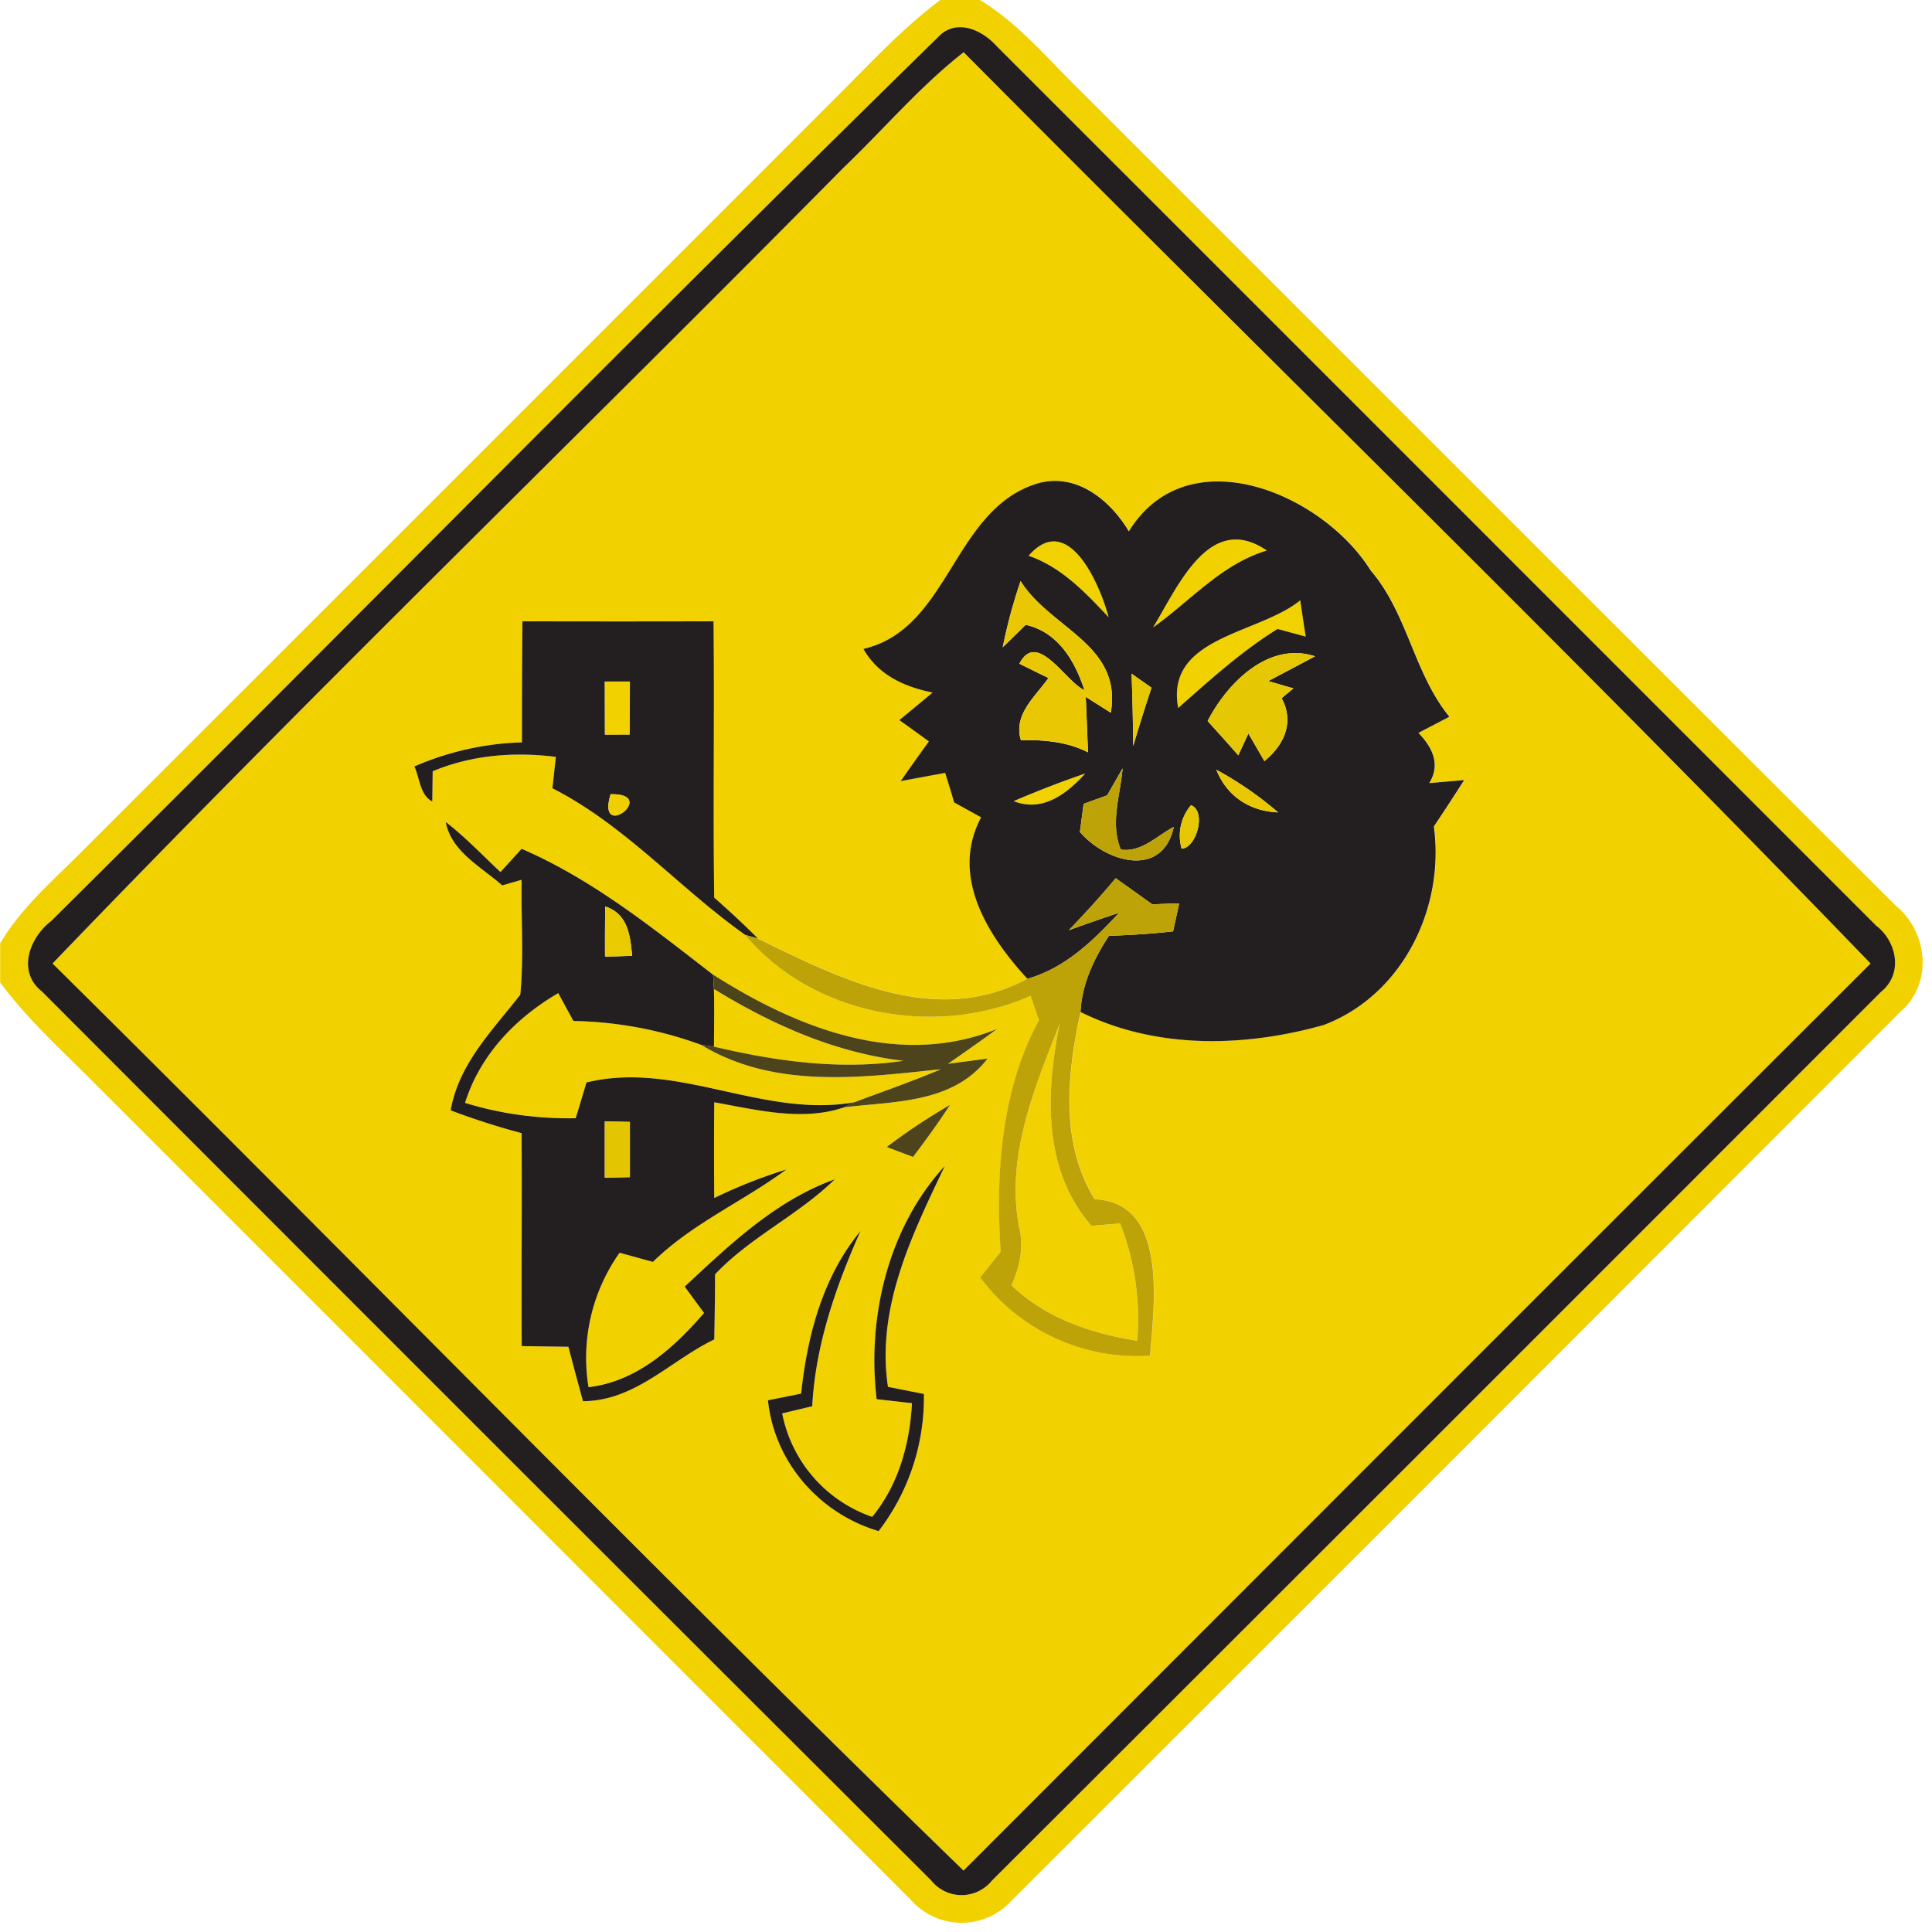 <svg xmlns="http://www.w3.org/2000/svg" width="24" height="24">
    <path fill="#f2d100" d="M11.68 0h.493c.479.29.838.727 1.234 1.114 3.382 3.379 6.761 6.762 10.145 10.139.398.324.462.964.059 1.312-3.68 3.684-7.362 7.367-11.046 11.047a.839.839 0 0 1-1.244-.005c-3.42-3.421-6.839-6.845-10.261-10.265-.368-.364-.749-.72-1.058-1.138v-.485c.272-.461.686-.806 1.057-1.183 3.161-3.158 6.32-6.318 9.48-9.479.364-.37.726-.745 1.142-1.057zm.013.422C7.975 4.058 4.331 7.777.637 11.44c-.271.208-.431.629-.116.877 3.676 3.685 7.36 7.363 11.044 11.04.19.244.564.247.757.005 3.684-3.677 7.364-7.357 11.044-11.04.278-.223.2-.624-.06-.824C19.665 7.857 16.024 4.214 12.382.574c-.168-.188-.462-.336-.689-.152z"/>
    <path fill="#f2d100" d="M10.481 2.081c.498-.475.946-1.006 1.49-1.432 3.75 3.778 7.57 7.492 11.266 11.32-3.76 3.752-7.513 7.511-11.268 11.268C8.152 19.529 4.437 15.713.653 11.969c3.216-3.35 6.563-6.582 9.828-9.888zm.248 5.979c.181.323.509.472.858.541-.137.115-.275.229-.413.342l.367.265c-.119.163-.235.328-.35.493l.552-.102c.038.122.076.245.112.367l.335.185c-.389.731.084 1.474.575 2.006-1.138.611-2.318.002-3.349-.499a11.902 11.902 0 0 0-.544-.509c-.016-1.144.004-2.287-.008-3.432-.792.002-1.583.002-2.374 0-.006.502-.006 1.002-.006 1.504-.461.017-.916.11-1.337.299.07.145.067.352.223.436l.005-.376c.485-.203 1.012-.242 1.53-.179l-.043.39c.907.462 1.58 1.247 2.398 1.823.842 1.003 2.36 1.278 3.545.756l.104.302c-.47.859-.542 1.91-.476 2.878l-.254.319a2.434 2.434 0 0 0 2.11.971c.048-.638.228-1.904-.689-1.943-.433-.712-.342-1.553-.175-2.327.937.466 2.036.439 3.022.162.98-.371 1.507-1.456 1.368-2.467.128-.191.253-.383.377-.576l-.434.038c.144-.235.037-.444-.134-.624l.384-.2c-.443-.542-.518-1.284-.977-1.816-.598-.96-2.275-1.673-3.005-.487-.238-.402-.679-.754-1.174-.583-1.015.347-1.062 1.795-2.12 2.042zm-5.192 2.151c.07.37.443.557.702.787l.241-.07c-.008.476.029.954-.017 1.428-.346.443-.763.857-.865 1.436.288.109.582.204.881.283.006.882-.002 1.764.002 2.646.193.004.386.006.58.008.059.226.119.451.181.676.644-.001 1.087-.505 1.631-.767.005-.269.008-.539.01-.809.439-.464 1.033-.733 1.487-1.18-.733.263-1.304.812-1.864 1.332l.24.328c-.377.436-.838.852-1.435.922a2.26 2.26 0 0 1 .386-1.67l.414.114c.485-.478 1.116-.749 1.657-1.148a6.26 6.26 0 0 0-.895.354 58.907 58.907 0 0 1 0-1.189c.524.092 1.091.24 1.608.064.631-.077 1.357-.047 1.787-.606l-.491.065c.203-.143.408-.283.607-.432-1.223.492-2.485-.013-3.526-.676-.751-.581-1.5-1.183-2.378-1.564l-.263.289c-.224-.21-.437-.433-.68-.622zm5.479 4.037c.082.031.245.092.326.124.16-.211.314-.425.46-.647a7.66 7.66 0 0 0-.786.523zm-.126 3.133l.44.05c-.029.509-.167 1.012-.494 1.412a1.705 1.705 0 0 1-1.118-1.285l.373-.089c.041-.764.293-1.484.6-2.177-.47.568-.662 1.301-.738 2.02l-.412.083c.079.768.64 1.408 1.375 1.625a2.72 2.72 0 0 0 .562-1.704l-.446-.088c-.149-.984.298-1.885.706-2.744-.704.764-.968 1.878-.847 2.897z"/>
    <path fill="#f2d100" d="M12.778 6.904c.492-.565.888.362.994.764-.288-.307-.583-.623-.994-.764zM14.323 7.795c.301-.491.696-1.45 1.414-.956-.564.169-.948.626-1.414.956zM14.636 8.795c-.166-.888.995-.913 1.516-1.337.023.15.044.3.068.45l-.35-.095c-.449.278-.84.634-1.234.982zM7.511 8.466h.314l-.002.661-.31.001-.002-.662zM12.592 9.952c.293-.125.589-.241.89-.343-.233.253-.532.485-.89.343zM5.777 13.699c.188-.596.626-1.054 1.158-1.363.064.115.126.23.188.346a4.855 4.855 0 0 1 1.583.295c.907.553 1.982.41 2.982.305-.35.15-.712.274-1.069.409-1.14.204-2.209-.522-3.334-.245l-.134.444a4.376 4.376 0 0 1-1.374-.191z"/>
    <path fill="#f2d100" d="M8.869 12.287c.721.442 1.506.792 2.353.892-.793.116-1.582.005-2.353-.176.002-.239.005-.476 0-.715zM12.66 15.247c-.169-.876.188-1.729.503-2.527-.17.85-.214 1.813.397 2.508l.354-.03c.182.464.256.961.212 1.458-.571-.092-1.138-.28-1.561-.69.1-.227.157-.472.095-.719z"/>
    <path fill="#231f20" d="M11.693.422c.227-.184.521-.036.689.152 3.642 3.64 7.283 7.283 10.924 10.924.26.2.338.601.06.824-3.679 3.683-7.36 7.363-11.044 11.04a.484.484 0 0 1-.757-.005A7184.547 7184.547 0 0 1 .521 12.317c-.314-.248-.155-.67.116-.877C4.331 7.776 7.975 4.058 11.693.422zm-1.212 1.659C7.216 5.387 3.869 8.619.653 11.969c3.784 3.744 7.499 7.56 11.316 11.268 3.755-3.757 7.508-7.516 11.268-11.268-3.696-3.828-7.516-7.542-11.266-11.32-.545.426-.992.956-1.49 1.432z"/>
    <path fill="#231f20" d="M10.729 8.06c1.058-.247 1.105-1.696 2.12-2.042.494-.17.936.181 1.174.583.73-1.186 2.407-.473 3.005.487.458.532.534 1.273.977 1.816l-.384.2c.172.18.278.389.134.624l.434-.038c-.124.193-.248.385-.377.576.139 1.012-.388 2.096-1.368 2.467-.985.277-2.084.304-3.022-.162.017-.347.166-.661.354-.947.265-.007.532-.025.796-.054l.076-.348c-.112.004-.223.007-.334.012l-.454-.324c-.186.222-.382.437-.583.646.208-.076.416-.148.626-.218-.32.346-.674.69-1.14.821-.491-.533-.964-1.276-.575-2.006l-.335-.185a17.105 17.105 0 0 0-.112-.367l-.552.102c.115-.166.232-.33.35-.493a42.125 42.125 0 0 0-.367-.265c.138-.113.276-.227.413-.342-.349-.07-.677-.218-.858-.541zm2.049-1.156c.41.142.706.457.994.764-.106-.402-.502-1.33-.994-.764zm1.545.891c.466-.33.85-.787 1.414-.956-.718-.493-1.112.466-1.414.956zm-1.866.245c.096-.092.191-.186.284-.278.402.09.61.445.73.811-.233-.098-.587-.755-.808-.328l.361.178c-.164.232-.44.455-.342.772.286-.006.576.019.834.151-.011-.23-.018-.46-.029-.689l.311.196c.144-.848-.75-1.043-1.12-1.634a6.52 6.52 0 0 0-.222.822zm2.179.755c.394-.348.785-.703 1.234-.982l.35.095c-.024-.15-.046-.3-.068-.45-.521.424-1.681.449-1.516 1.337zm.365.161c.128.142.256.284.382.427l.125-.271.199.343c.248-.202.373-.486.214-.782l.146-.121-.312-.091c.193-.103.388-.204.58-.308-.577-.188-1.09.332-1.333.804zm-.944-.587c.011.299.018.599.02.898.072-.242.148-.484.227-.724l-.247-.174zm-1.465 1.583c.359.142.658-.09.89-.343-.301.102-.598.218-.89.343zm1.162-.072l-.293.106-.046.349c.32.372 1.021.587 1.166-.062-.211.109-.4.319-.658.281-.136-.326-.006-.677.022-1.009l-.192.336zm1.356-.318c.131.33.414.515.767.53a4.347 4.347 0 0 0-.767-.53zm-.315.441a.581.581 0 0 0-.116.54c.187-.012.31-.469.116-.54zM6.49 7.718c.791.002 1.582.002 2.374 0 .012 1.145-.007 2.288.008 3.432.186.164.368.332.544.509l-.156-.044c-.817-.576-1.49-1.361-2.398-1.823l.043-.39c-.518-.064-1.045-.024-1.53.179l-.005.376c-.156-.084-.154-.29-.223-.436a3.596 3.596 0 0 1 1.337-.299c0-.502 0-1.002.006-1.504zm1.021.748l.002.662.31-.001.002-.661h-.314zm.074 1.4c-.181.602.608-.01 0 0zM5.537 10.211c.244.188.456.412.68.622l.263-.289c.878.38 1.627.983 2.378 1.564.004.044.008.136.011.18.005.239.002.476 0 .715l-.163-.025a4.85 4.85 0 0 0-1.583-.295l-.188-.346c-.532.31-.97.767-1.158 1.363.445.138.908.199 1.374.191.046-.148.09-.296.134-.444 1.124-.277 2.194.449 3.334.245l-.138.065c-.517.176-1.084.029-1.608-.064-.004.396-.004.793 0 1.189a6.26 6.26 0 0 1 .895-.354c-.541.4-1.172.671-1.657 1.148l-.414-.114a2.26 2.26 0 0 0-.386 1.67c.598-.07 1.058-.486 1.435-.922-.08-.109-.161-.218-.24-.328.559-.52 1.13-1.069 1.864-1.332-.454.446-1.048.715-1.487 1.18-.001.27-.005.54-.01.809-.544.262-.986.766-1.631.767a47.8 47.8 0 0 1-.181-.676l-.58-.008c-.005-.882.004-1.764-.002-2.646a8.946 8.946 0 0 1-.881-.283c.102-.58.52-.994.865-1.436.046-.474.008-.952.017-1.428l-.241.07c-.259-.23-.632-.418-.702-.787zm1.981 1.05c-.002.208-.004.415-.002.623.084-.002.253-.007.337-.011-.024-.252-.053-.522-.335-.612zm-.005 2.67v.698l.312-.006v-.686l-.312-.006zM10.89 17.381c-.121-1.019.143-2.132.847-2.897-.408.859-.854 1.76-.706 2.744l.446.088a2.72 2.72 0 0 1-.562 1.704c-.736-.217-1.296-.857-1.375-1.625l.412-.083c.076-.719.268-1.452.738-2.02-.307.692-.559 1.412-.6 2.177l-.373.089a1.706 1.706 0 0 0 1.118 1.285c.328-.401.466-.904.494-1.412l-.44-.05z"/>
    <path fill="#e9c803" d="M12.457 8.04a6.52 6.52 0 0 1 .222-.822c.37.592 1.264.786 1.12 1.634l-.311-.196c.011.229.018.458.029.689-.258-.132-.548-.157-.834-.151-.098-.317.178-.54.342-.772l-.361-.178c.221-.427.575.229.808.328-.12-.366-.328-.721-.73-.811-.094.092-.188.186-.284.278zM15.11 9.562c.272.15.532.325.767.53-.353-.016-.636-.2-.767-.53z"/>
    <path fill="#e6c704" d="M15.001 8.956c.244-.472.756-.992 1.333-.804-.192.104-.386.205-.58.308l.312.091-.146.121c.16.296.035.581-.214.782a38.35 38.35 0 0 0-.199-.343l-.125.271A30.655 30.655 0 0 0 15 8.955zM14.057 8.369l.247.174c-.079.24-.155.481-.227.724-.002-.299-.01-.599-.02-.898zM14.795 10.003c.193.071.071.528-.116.54a.587.587 0 0 1 .116-.54z"/>
    <path fill="#bda308" d="M13.754 9.88l.192-.336c-.028.332-.157.683-.022 1.009.258.038.446-.172.658-.281-.145.649-.846.434-1.166.062l.046-.349.293-.106zM13.861 10.91l.454.324c.11-.005.222-.008.334-.012l-.076.348c-.264.029-.53.047-.796.054-.188.286-.337.6-.354.947-.167.774-.258 1.615.175 2.327.917.038.737 1.304.689 1.943a2.434 2.434 0 0 1-2.11-.971c.084-.107.169-.214.254-.319-.066-.967.006-2.018.476-2.878l-.104-.302c-1.184.522-2.702.247-3.545-.756l.156.044c1.031.502 2.212 1.11 3.349.499.466-.131.82-.475 1.14-.821-.21.071-.419.143-.626.218.202-.209.397-.424.583-.646zm-1.201 4.337c.062.247.005.492-.095.719.424.41.99.598 1.561.69a3.224 3.224 0 0 0-.212-1.458l-.354.03c-.611-.695-.568-1.658-.397-2.508-.314.798-.672 1.651-.503 2.527z"/>
    <path fill="#f0cf00" d="M7.585 9.866c.608-.01-.181.602 0 0z"/>
    <path fill="#eaca01" d="M7.518 11.261c.282.09.311.36.335.612-.084.004-.253.008-.337.011-.001-.208 0-.415.002-.623z"/>
    <path fill="#4d441b" d="M8.858 12.107c1.04.662 2.303 1.168 3.526.676-.199.149-.404.289-.607.432l.491-.065c-.43.559-1.156.529-1.787.606l.138-.065c.358-.136.719-.259 1.069-.409-1 .106-2.075.248-2.982-.305l.163.025c.772.181 1.56.293 2.353.176-.847-.1-1.632-.45-2.353-.892a5.43 5.43 0 0 0-.011-.18zM11.016 14.248a7.66 7.66 0 0 1 .786-.523c-.145.222-.3.436-.46.647-.082-.031-.245-.092-.326-.124z"/>
    <path fill="#e4c502" d="M7.513 13.931l.312.006v.686l-.312.006v-.698z"/>
</svg>
